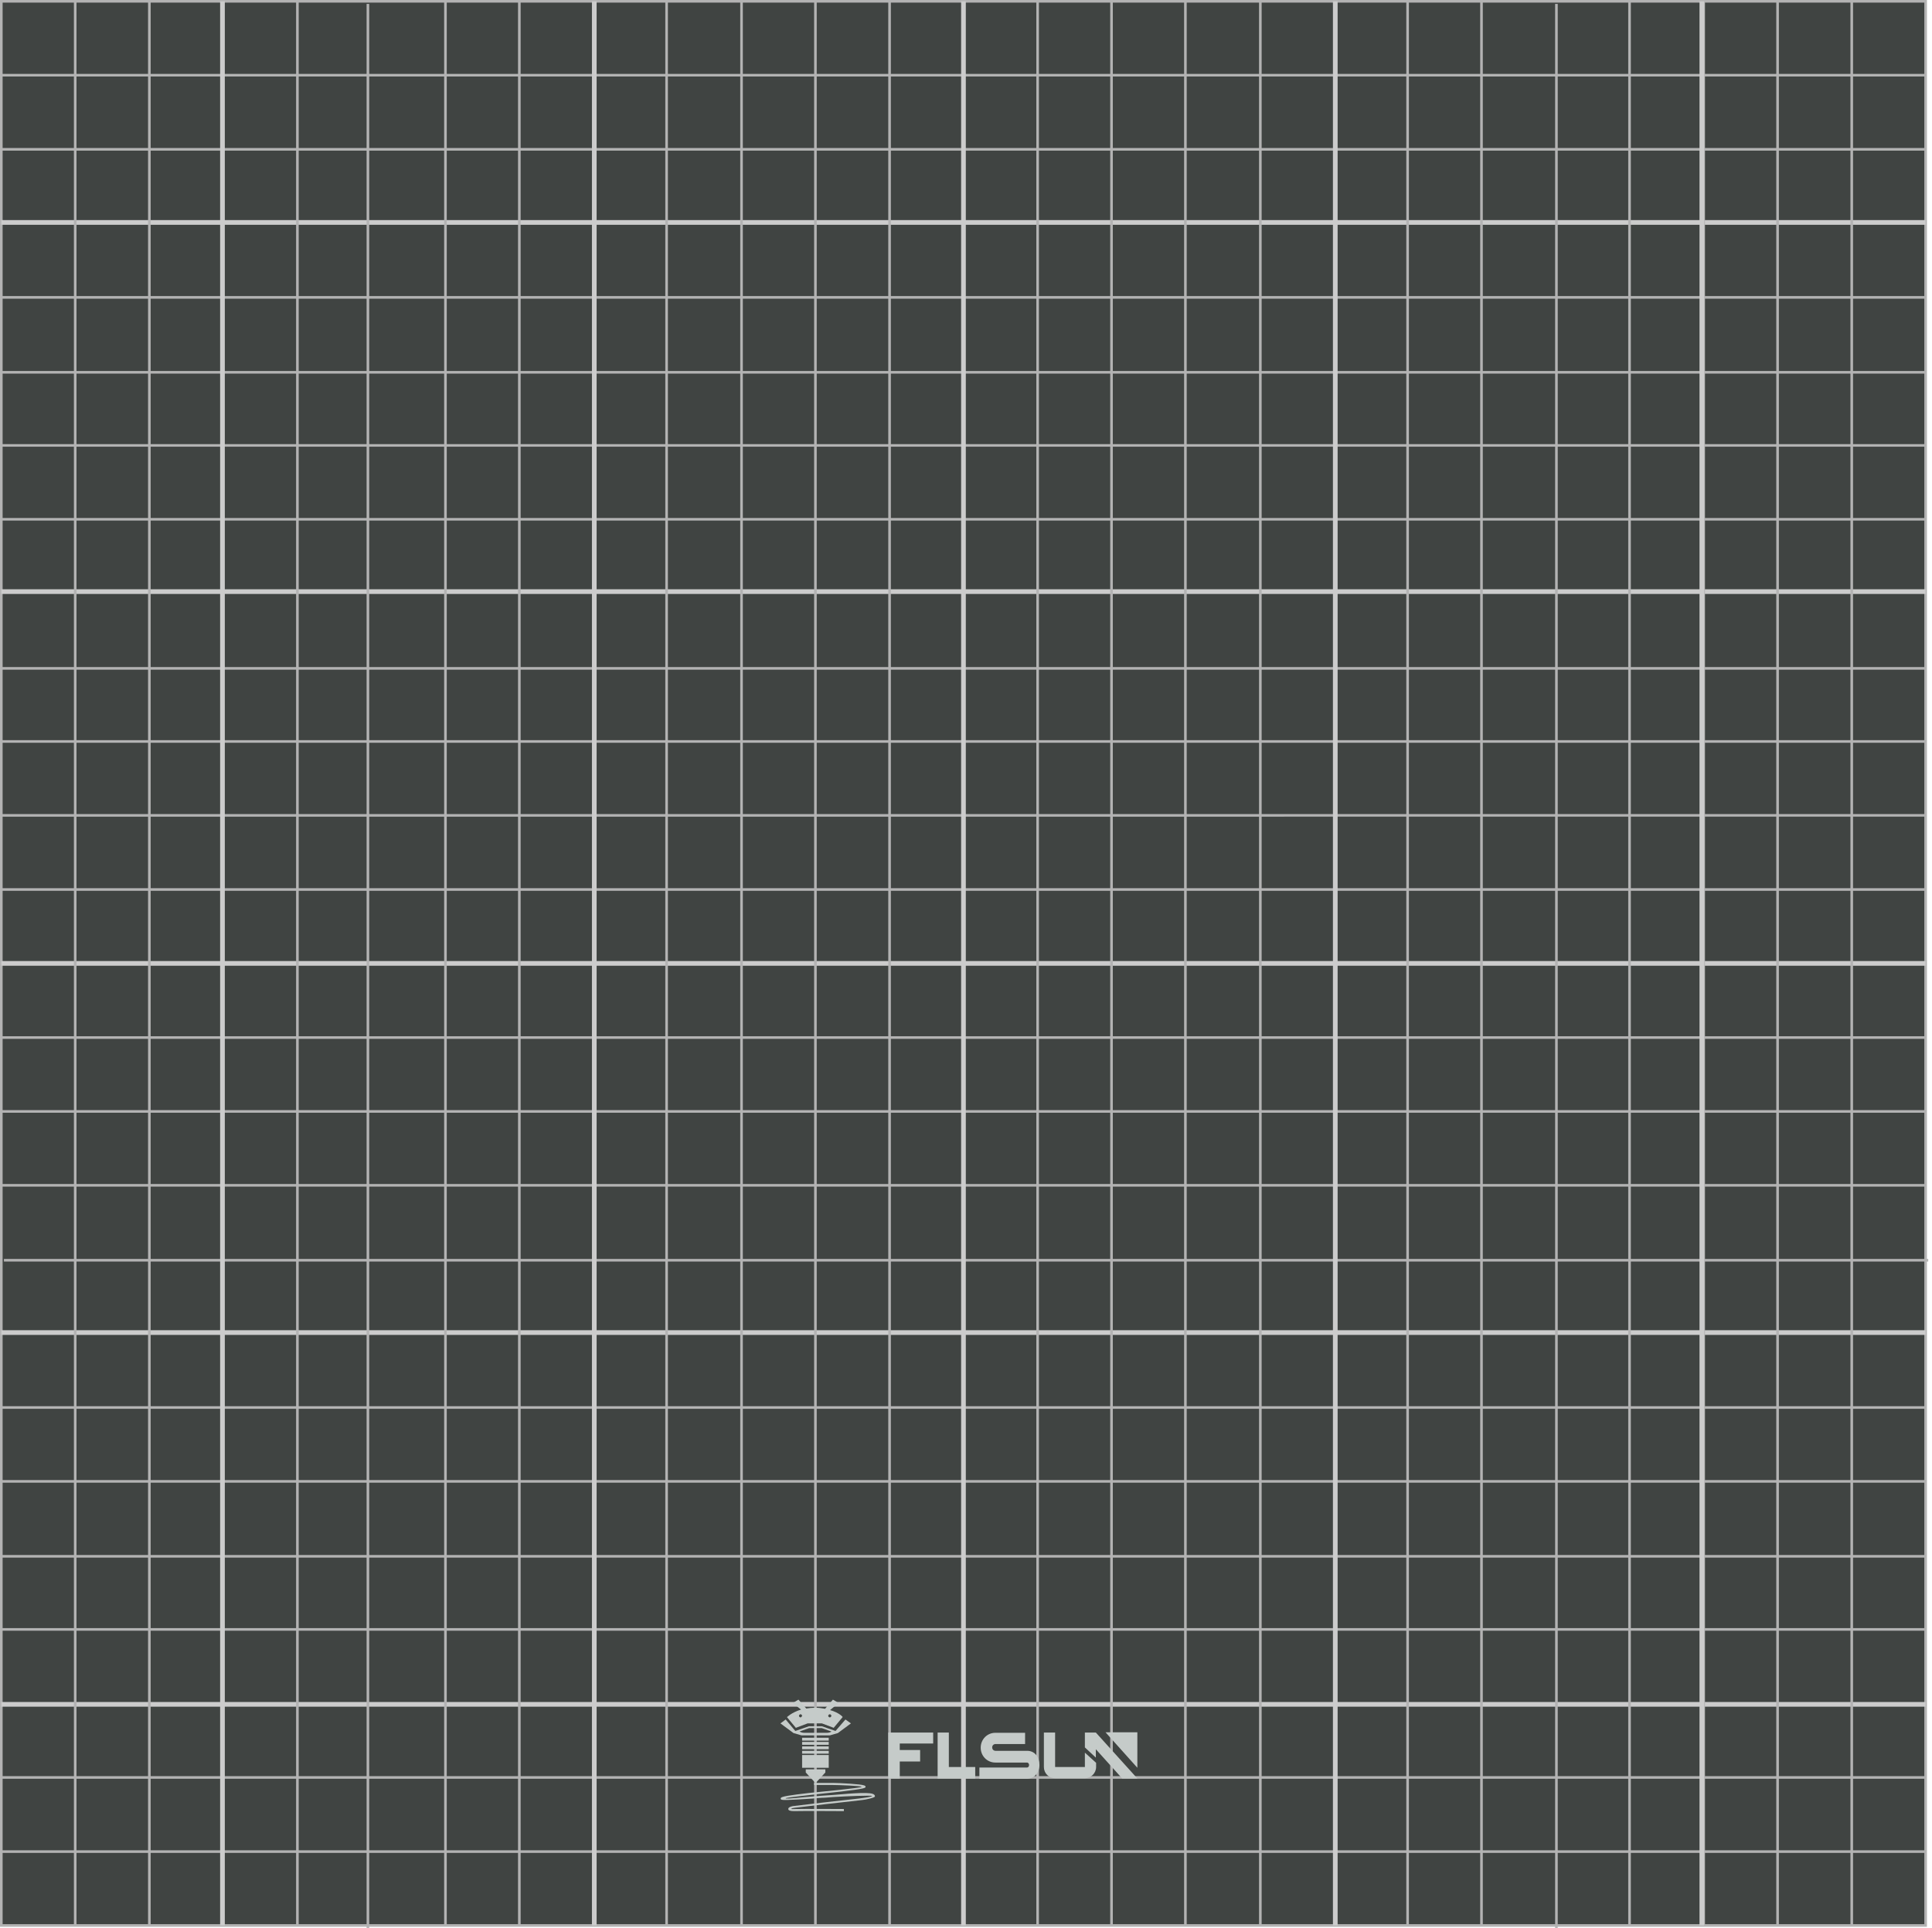 <?xml version="1.0" standalone="no"?><!DOCTYPE svg PUBLIC "-//W3C//DTD SVG 1.1//EN" "http://www.w3.org/Graphics/SVG/1.1/DTD/svg11.dtd"><svg t="1705397255690" class="icon" viewBox="0 0 1026 1024" version="1.1" xmlns="http://www.w3.org/2000/svg" p-id="3737" xmlns:xlink="http://www.w3.org/1999/xlink" width="48.094" height="48"><path d="M0.696 0.693h1021.92v1021.92H0.696z" fill="#404442" p-id="3738"></path><path d="M1023.31 1023.307H0.003V0h1023.307v1023.307zM1.389 1021.92h1020.534V1.387H1.389v1020.534z" fill="#B3B3B3" p-id="3739"></path><path d="M0.696 983.373h1021.92" fill="#404442" p-id="3740"></path><path d="M0.696 982.679h1021.92v1.387H0.696z" fill="#B3B3B3" p-id="3741"></path><path d="M0.696 943.994h1021.92" fill="#404442" p-id="3742"></path><path d="M0.696 943.3h1021.92v1.387H0.696z" fill="#B3B3B3" p-id="3743"></path><path d="M0.696 865.374h1021.92" fill="#404442" p-id="3744"></path><path d="M0.696 864.68h1021.92v1.387H0.696z" fill="#B3B3B3" p-id="3745"></path><path d="M0.696 826.549h1021.92" fill="#404442" p-id="3746"></path><path d="M0.696 825.856h1021.92v1.387H0.696z" fill="#B3B3B3" p-id="3747"></path><path d="M0.696 905.169h1021.92" fill="#404442" p-id="3748"></path><path d="M0.696 903.921h1021.92v2.496H0.696z" fill="#CCCCCC" p-id="3749"></path><path d="M0.696 786.754h1021.92" fill="#404442" p-id="3750"></path><path d="M0.696 786.06h1021.92v1.387H0.696z" fill="#B3B3B3" p-id="3751"></path><path d="M0.696 747.513h1021.92" fill="#404442" p-id="3752"></path><path d="M0.696 746.82h1021.92v1.387H0.696z" fill="#B3B3B3" p-id="3753"></path><path d="M2.083 669.309h1021.92" fill="#404442" p-id="3754"></path><path d="M2.083 668.616h1021.92v1.387H2.083z" fill="#B3B3B3" p-id="3755"></path><path d="M0.696 707.718h1021.92" fill="#404442" p-id="3756"></path><path d="M0.696 706.47h1021.92v2.496H0.696z" fill="#CCCCCC" p-id="3757"></path><path d="M0.696 629.514h1021.92" fill="#404442" p-id="3758"></path><path d="M0.696 628.821h1021.92v1.387H0.696z" fill="#B3B3B3" p-id="3759"></path><path d="M0.696 590.273h1021.92" fill="#404442" p-id="3760"></path><path d="M0.696 589.58h1021.92v1.387H0.696z" fill="#B3B3B3" p-id="3761"></path><path d="M0.696 551.033h1021.92" fill="#404442" p-id="3762"></path><path d="M0.696 550.339h1021.92v1.387H0.696z" fill="#B3B3B3" p-id="3763"></path><path d="M0.696 511.653h1021.92" fill="#404442" p-id="3764"></path><path d="M0.696 510.405h1021.92v2.496H0.696z" fill="#CCCCCC" p-id="3765"></path><path d="M0.696 472.413h1021.92" fill="#404442" p-id="3766"></path><path d="M0.696 471.719h1021.92v1.387H0.696z" fill="#B3B3B3" p-id="3767"></path><path d="M0.696 433.033h1021.92" fill="#404442" p-id="3768"></path><path d="M0.696 432.34h1021.92v1.387H0.696z" fill="#B3B3B3" p-id="3769"></path><path d="M0.696 393.793h1021.92" fill="#404442" p-id="3770"></path><path d="M0.696 393.1h1021.92v1.387H0.696z" fill="#B3B3B3" p-id="3771"></path><path d="M0.696 354.968h1021.92" fill="#404442" p-id="3772"></path><path d="M0.696 354.275h1021.92v1.387H0.696z" fill="#B3B3B3" p-id="3773"></path><path d="M0.696 314.202h1021.92" fill="#404442" p-id="3774"></path><path d="M0.696 312.954h1021.92v2.496H0.696z" fill="#CCCCCC" p-id="3775"></path><path d="M0.696 275.794h1021.92" fill="#404442" p-id="3776"></path><path d="M0.696 275.1h1021.92v1.387H0.696z" fill="#B3B3B3" p-id="3777"></path><path d="M0.696 236.553h1021.92" fill="#404442" p-id="3778"></path><path d="M0.696 235.86h1021.92v1.387H0.696z" fill="#B3B3B3" p-id="3779"></path><path d="M0.696 197.728h1021.92" fill="#404442" p-id="3780"></path><path d="M0.696 197.035h1021.92v1.387H0.696z" fill="#B3B3B3" p-id="3781"></path><path d="M0.696 118.138h1021.92" fill="#404442" p-id="3782"></path><path d="M0.696 116.89h1021.92v2.496H0.696z" fill="#CCCCCC" p-id="3783"></path><path d="M0.696 157.933h1021.92" fill="#404442" p-id="3784"></path><path d="M0.696 157.24h1021.92v1.387H0.696z" fill="#B3B3B3" p-id="3785"></path><path d="M0.696 79.313h1021.92" fill="#404442" p-id="3786"></path><path d="M0.696 78.62h1021.92v1.387H0.696z" fill="#B3B3B3" p-id="3787"></path><path d="M0.696 39.934h1021.92" fill="#404442" p-id="3788"></path><path d="M0.696 39.241h1021.92v1.387H0.696z" fill="#B3B3B3" p-id="3789"></path><path d="M983.376 0.693v1021.92" fill="#404442" p-id="3790"></path><path d="M982.682 0.693h1.387v1021.92h-1.387z" fill="#B3B3B3" p-id="3791"></path><path d="M943.996 0.693v1021.92" fill="#404442" p-id="3792"></path><path d="M943.303 0.693h1.387v1021.92h-1.387z" fill="#B3B3B3" p-id="3793"></path><path d="M904.756 0.693v1021.92" fill="#404442" p-id="3794"></path><path d="M904.062 0.693h1.387v1021.92h-1.387z" fill="#B3B3B3" p-id="3795"></path><path d="M865.376 0.693v1021.92" fill="#404442" p-id="3796"></path><path d="M864.683 0.693h1.387v1021.92h-1.387z" fill="#B3B3B3" p-id="3797"></path><path d="M826.552 2.08v1021.92" fill="#404442" p-id="3798"></path><path d="M825.858 2.08h1.387v1021.92h-1.387z" fill="#B3B3B3" p-id="3799"></path><path d="M903.785 0.693v1021.92" fill="#404442" p-id="3800"></path><path d="M902.537 0.693h2.496v1021.92h-2.496z" fill="#CCCCCC" p-id="3801"></path><path d="M786.757 0.693v1021.92" fill="#404442" p-id="3802"></path><path d="M786.063 0.693h1.387v1021.92h-1.387z" fill="#B3B3B3" p-id="3803"></path><path d="M747.516 0.693v1021.92" fill="#404442" p-id="3804"></path><path d="M746.823 0.693h1.387v1021.92h-1.387z" fill="#B3B3B3" p-id="3805"></path><path d="M669.312 0.693v1021.92" fill="#404442" p-id="3806"></path><path d="M668.619 0.693h1.387v1021.92h-1.387z" fill="#B3B3B3" p-id="3807"></path><path d="M709.107 0.693v1021.92" fill="#404442" p-id="3808"></path><path d="M707.859 0.693h2.496v1021.92h-2.496z" fill="#CCCCCC" p-id="3809"></path><path d="M629.517 0.693v1021.92" fill="#404442" p-id="3810"></path><path d="M628.823 0.693h1.387v1021.92h-1.387z" fill="#B3B3B3" p-id="3811"></path><path d="M590.276 0.693v1021.92" fill="#404442" p-id="3812"></path><path d="M589.583 0.693h1.387v1021.92h-1.387z" fill="#B3B3B3" p-id="3813"></path><path d="M551.035 0.693v1021.92" fill="#404442" p-id="3814"></path><path d="M550.342 0.693h1.387v1021.92h-1.387z" fill="#B3B3B3" p-id="3815"></path><path d="M511.656 0.693v1021.92" fill="#404442" p-id="3816"></path><path d="M510.408 0.693h2.496v1021.92h-2.496z" fill="#CCCCCC" p-id="3817"></path><path d="M472.416 0.693v1021.92" fill="#404442" p-id="3818"></path><path d="M471.722 0.693h1.387v1021.92h-1.387z" fill="#B3B3B3" p-id="3819"></path><path d="M433.036 0.693v1021.92" fill="#404442" p-id="3820"></path><path d="M432.343 0.693h1.387v1021.92h-1.387z" fill="#B3B3B3" p-id="3821"></path><path d="M393.796 0.693v1021.92" fill="#404442" p-id="3822"></path><path d="M393.102 0.693h1.387v1021.92h-1.387z" fill="#B3B3B3" p-id="3823"></path><path d="M315.592 0.693v1021.92" fill="#404442" p-id="3824"></path><path d="M314.344 0.693h2.496v1021.92h-2.496z" fill="#CCCCCC" p-id="3825"></path><path d="M354 0.693v1021.92" fill="#404442" p-id="3826"></path><path d="M353.307 0.693h1.387v1021.92h-1.387z" fill="#B3B3B3" p-id="3827"></path><path d="M275.796 0.693v1021.92" fill="#404442" p-id="3828"></path><path d="M275.103 0.693h1.387v1021.92h-1.387z" fill="#B3B3B3" p-id="3829"></path><path d="M236.556 0.693v1021.92" fill="#404442" p-id="3830"></path><path d="M235.863 0.693h1.387v1021.92h-1.387z" fill="#B3B3B3" p-id="3831"></path><path d="M118.141 0.693v1021.92" fill="#404442" p-id="3832"></path><path d="M116.893 0.693h2.496v1021.92h-2.496z" fill="#CCCCCC" p-id="3833"></path><path d="M157.936 0.693v1021.92" fill="#404442" p-id="3834"></path><path d="M157.243 0.693h1.387v1021.92h-1.387z" fill="#B3B3B3" p-id="3835"></path><path d="M195.374 2.08v1021.92" fill="#404442" p-id="3836"></path><path d="M194.681 2.08h1.387v1021.92h-1.387z" fill="#B3B3B3" p-id="3837"></path><path d="M79.316 0.693v1021.92" fill="#404442" p-id="3838"></path><path d="M78.623 0.693h1.387v1021.92h-1.387z" fill="#B3B3B3" p-id="3839"></path><path d="M39.937 0.693v1021.92" fill="#404442" p-id="3840"></path><path d="M39.243 0.693h1.387v1021.92h-1.387z" fill="#B3B3B3" p-id="3841"></path><path d="M471.722 920.144v24.404h6.101v-9.013h10.815v-6.101h-10.815v-3.466h17.748v-5.824h-17.748zM503.891 938.447v-18.303h-5.962v24.404H517.896v-6.101zM545.489 929.85h-16.778c-1.109 0-1.803-0.832-1.803-1.803 0-1.109 0.832-1.803 1.803-1.803h15.669v-5.962h-15.807c-4.298 0-7.765 3.466-7.765 7.904s3.466 7.904 7.765 7.904h16.778c1.525 0 1.525 2.635 0 2.635h-25.236v5.962h25.236c4.021 0 6.656-3.328 6.656-7.349 0-4.16-2.496-7.488-6.517-7.488zM576.133 930.821v7.626h-15.807v-18.303h-5.962v18.303c0 3.328 2.635 5.962 5.962 5.962h15.807c3.189 0 5.962-2.635 5.962-5.962v-2.219l-5.962-5.408zM604.003 944.548l-22.047-24.404h-5.824V928.048l5.824 5.408V929.018l14.005 15.53z" fill="#C5CBC9" p-id="3842"></path><path d="M604.003 938.863v-18.858h-16.916z" fill="#C5CBC9" p-id="3843"></path><path d="M425.965 932.069h14.143v6.794h-14.143zM425.965 922.917h14.143v1.525h-14.143zM425.965 925.136h14.143v1.525h-14.143zM425.965 927.493h14.143v1.525h-14.143zM425.965 929.85h14.143v1.525h-14.143zM433.452 946.628l4.853-5.269v-1.664h-10.399v1.664l4.853 5.269zM421.528 961.881c-1.941 0-2.912-0.416-2.912-1.109-0.139-1.109 2.357-1.664 3.328-1.664 3.051-0.416 29.534-3.466 33.833-3.882 3.466-0.416 7.349-0.971 7.349-1.387 0-0.416-14.005 0.139-20.522 0.555-2.357 0.139-4.437 0.416-6.101 0.416-1.525 0.139-3.189 0.139-4.992 0.416-13.173 0.832-16.223 0.971-16.778 0.416-0.139-0.139-0.139-0.277-0.139-0.416 0-0.555 0-1.109 8.736-2.219 4.437-0.555 9.013-1.109 9.706-1.109 2.635-0.277 24.543-2.357 24.543-2.912 0-0.555-12.618-0.971-15.114-0.971h-10.122v-1.109h10.122c1.109 0 5.408 0.139 9.152 0.416 8.042 0.555 8.042 1.109 8.042 1.664 0 0.555 0 0.971-12.895 2.496-6.24 0.693-12.895 1.387-13.727 1.525-3.328 0.416-15.807 1.664-15.807 2.08 0 0.555 9.568-0.693 14.143-0.971 1.803-0.139 3.466-0.277 5.13-0.416 1.664-0.139 3.605-0.277 6.101-0.416 11.231-0.971 20.106-1.664 21.631-0.139 0.277 0.277 0.416 0.555 0.416 0.693 0 0.416 0 0.693-2.635 1.387-0.971 0.277-3.051 0.693-5.824 0.971-4.298 0.416-30.782 3.466-33.833 3.882-0.971 0.139-2.08 0.277-2.08 0.555s0.832 0.139 1.803 0.139c4.16-0.139 25.929 0 26.068 0v1.109c-0.139 0-21.908-0.139-26.068 0h-0.555zM448.982 913.211L443.713 919.312l-7.21-2.496h-6.933l-7.21 2.496-5.13-6.101-2.773 2.08 6.933 5.13 4.298 1.248h14.975l4.298-1.248 6.933-5.13-2.912-2.08z m-9.706 7.072h-12.341c-1.248 0-2.357-0.693-2.357-0.693l5.13-1.803h6.656l5.13 1.803c0.139 0.139-1.109 0.693-2.219 0.693z" fill="#C5CBC9" p-id="3844"></path><path d="M440.801 908.219l4.576-3.744-3.051-1.803-4.16 4.853c-1.664-0.277-3.189-0.555-5.13-0.555-1.803 0-3.328 0.139-4.853 0.416l-4.16-4.714-3.051 1.803 4.437 3.466c-4.992 1.525-7.488 4.021-7.488 4.021l4.714 5.685 6.24-2.357h7.626l6.24 2.357 4.714-5.685c0.416 0.139-1.664-2.357-6.656-3.744z m-15.669 3.882c-0.416 0-0.832-0.416-0.832-0.832s0.416-0.832 0.832-0.832 0.832 0.416 0.832 0.832c-0.139 0.416-0.555 0.832-0.832 0.832z m15.53 0c-0.416 0-0.832-0.416-0.832-0.832s0.416-0.832 0.832-0.832 0.832 0.416 0.832 0.832-0.416 0.832-0.832 0.832z" fill="#C5CBC9" p-id="3845"></path></svg>